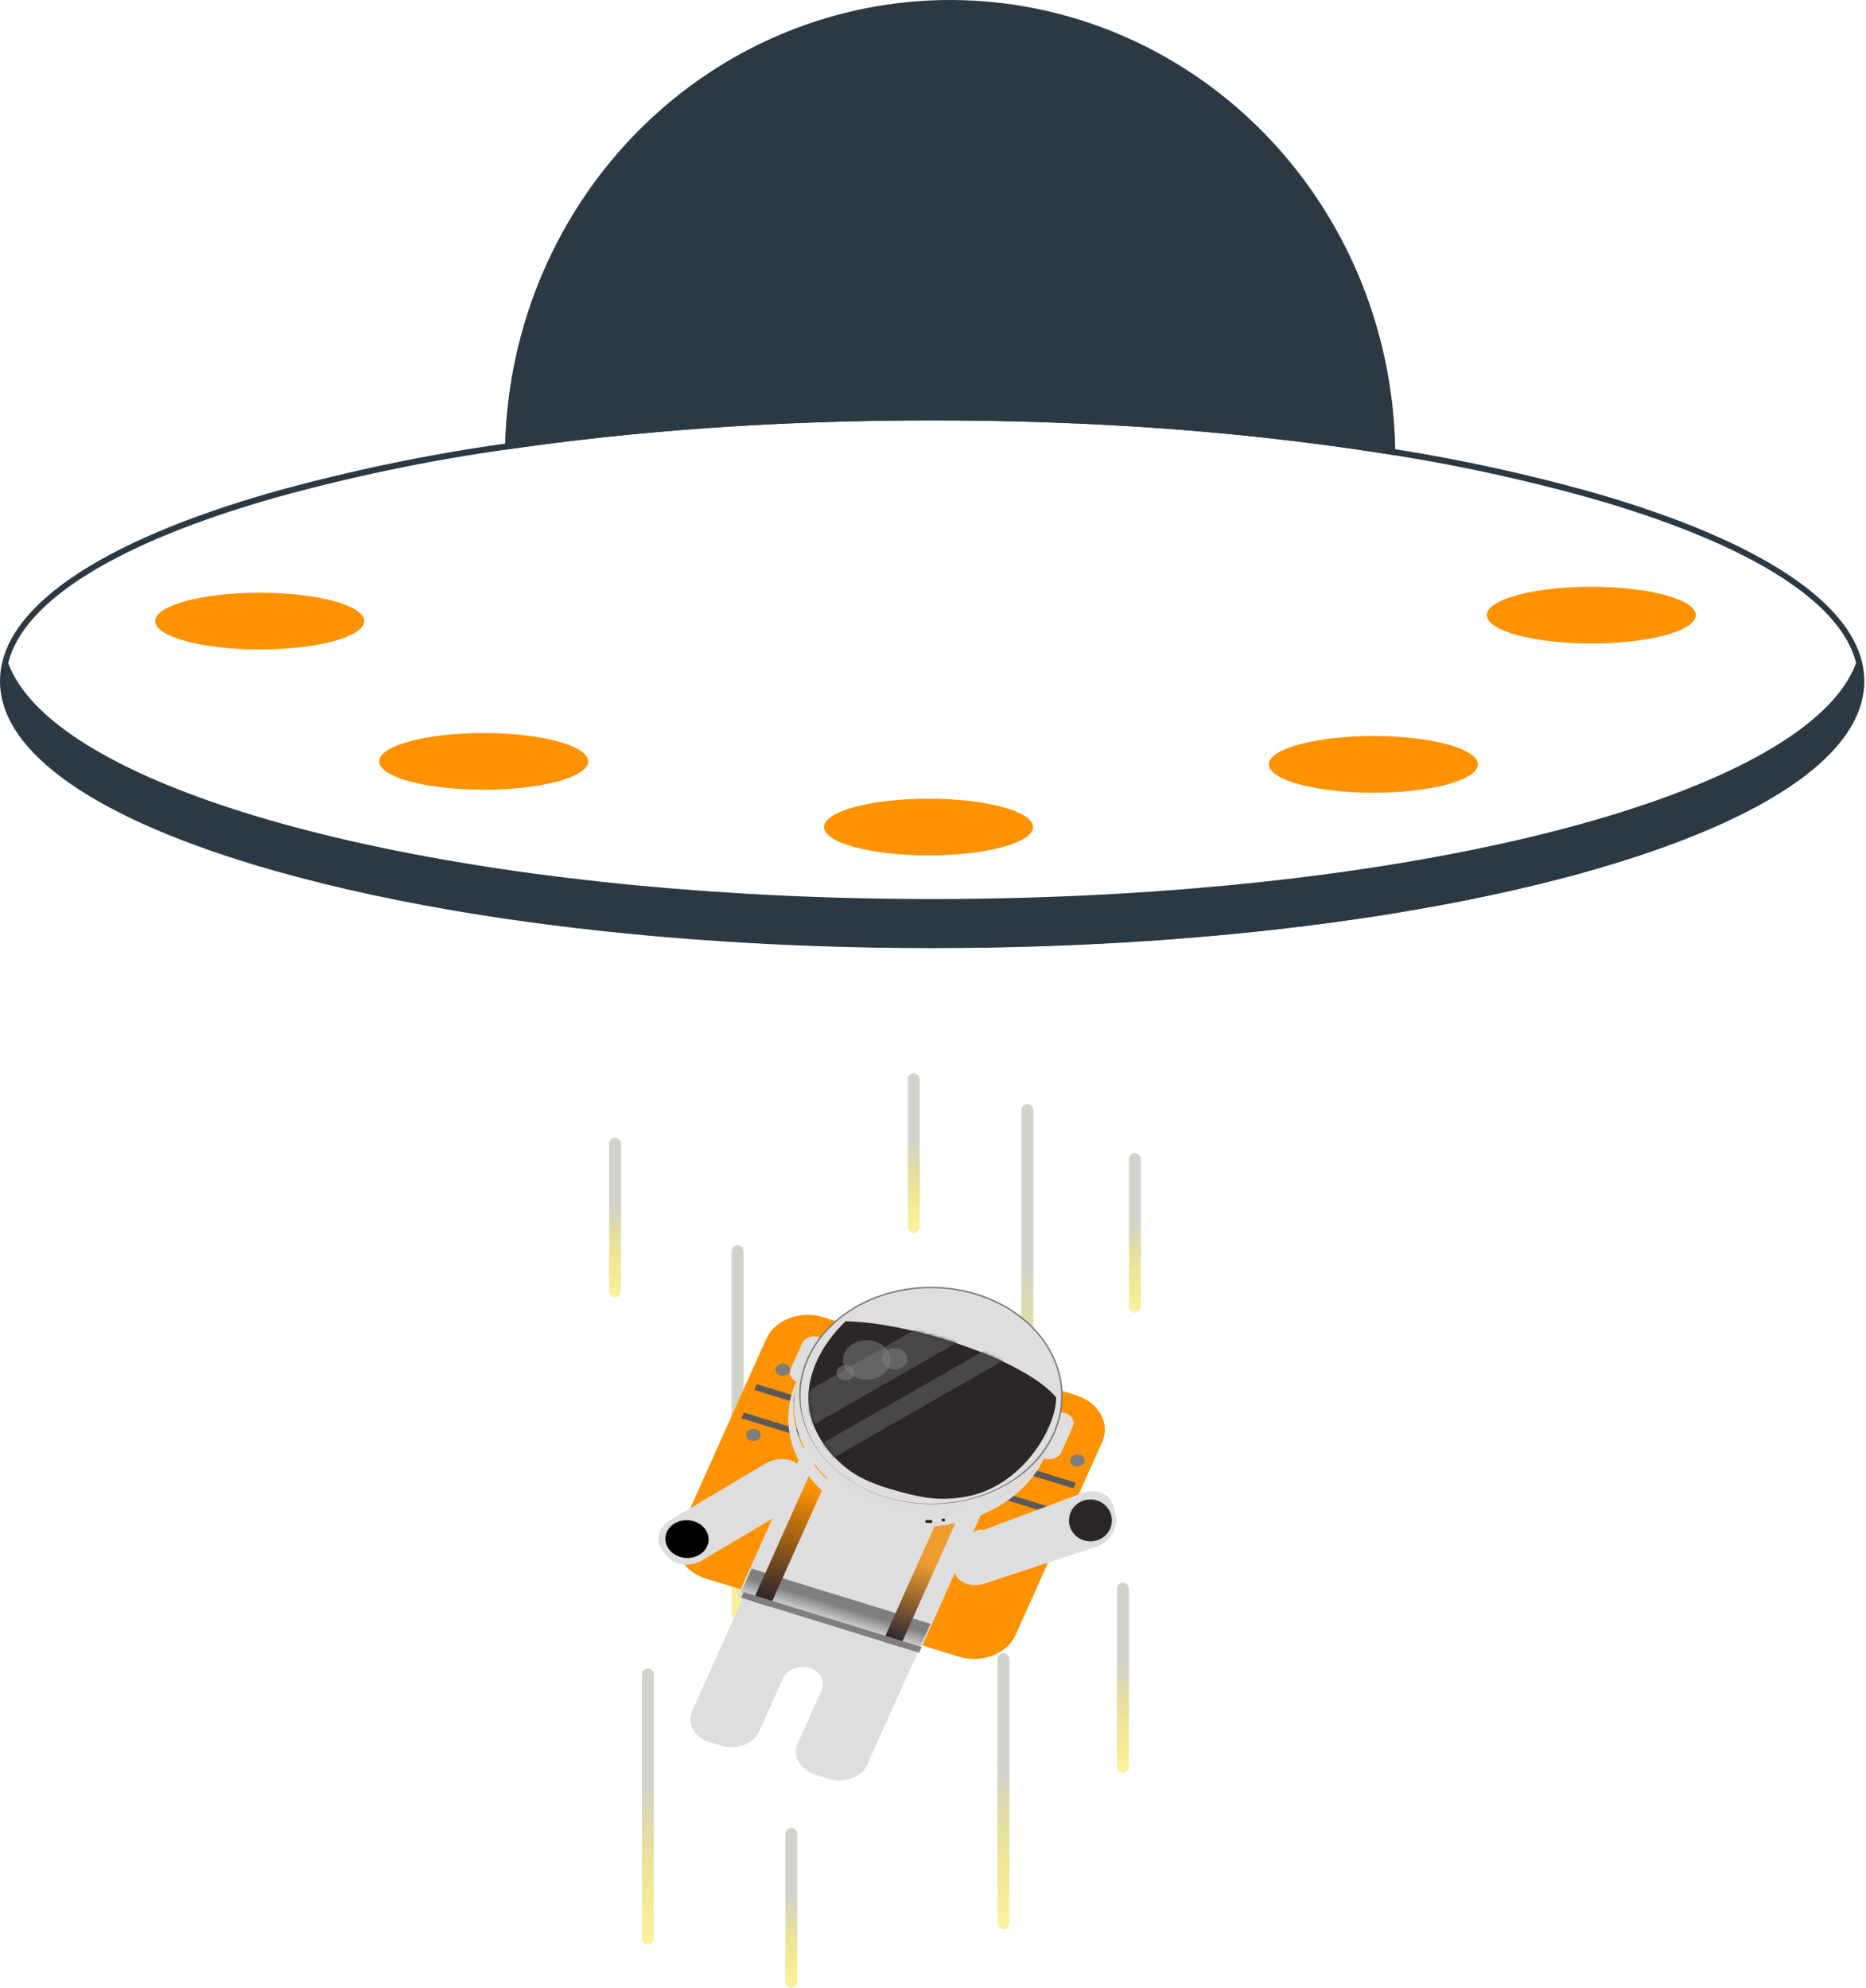 <svg width="625" height="666" viewBox="0 0 625 666" fill="none" xmlns="http://www.w3.org/2000/svg">
<path d="M344.097 495.251C343.567 495.251 343.058 495.034 342.682 494.649C342.307 494.263 342.096 493.74 342.096 493.195V371.902C342.096 371.357 342.307 370.834 342.682 370.448C343.058 370.063 343.567 369.846 344.097 369.846C344.628 369.846 345.137 370.063 345.513 370.448C345.888 370.834 346.099 371.357 346.099 371.902V493.195C346.099 493.74 345.888 494.263 345.513 494.649C345.137 495.034 344.628 495.251 344.097 495.251Z" fill="url(#paint0_linear_1_172)"/>
<path d="M336.092 646.353C335.561 646.353 335.052 646.136 334.677 645.751C334.301 645.365 334.091 644.842 334.091 644.297V555.897C334.091 555.352 334.301 554.829 334.677 554.444C335.052 554.058 335.561 553.841 336.092 553.841C336.623 553.841 337.132 554.058 337.507 554.444C337.882 554.829 338.093 555.352 338.093 555.897V644.297C338.093 644.842 337.882 645.365 337.507 645.751C337.132 646.136 336.623 646.353 336.092 646.353Z" fill="url(#paint1_linear_1_172)"/>
<path d="M376.12 593.93C375.589 593.93 375.08 593.713 374.705 593.328C374.329 592.942 374.118 592.419 374.118 591.874V532.255C374.118 531.71 374.329 531.187 374.705 530.802C375.08 530.416 375.589 530.199 376.12 530.199C376.651 530.199 377.16 530.416 377.535 530.802C377.91 531.187 378.121 531.71 378.121 532.255V591.874C378.121 592.419 377.91 592.942 377.535 593.328C377.16 593.713 376.651 593.93 376.12 593.93Z" fill="url(#paint2_linear_1_172)"/>
<path d="M380.123 439.744C379.592 439.744 379.083 439.527 378.707 439.142C378.332 438.756 378.121 438.233 378.121 437.688V388.348C378.121 387.803 378.332 387.28 378.707 386.895C379.083 386.509 379.592 386.293 380.123 386.293C380.653 386.293 381.162 386.509 381.538 386.895C381.913 387.28 382.124 387.803 382.124 388.348V437.688C382.124 438.233 381.913 438.756 381.538 439.142C381.162 439.527 380.653 439.744 380.123 439.744Z" fill="url(#paint3_linear_1_172)"/>
<path d="M206.001 434.604C205.471 434.604 204.962 434.388 204.586 434.002C204.211 433.616 204 433.094 204 432.548V383.209C204 382.664 204.211 382.141 204.586 381.755C204.961 381.37 205.471 381.153 206.001 381.153C206.532 381.153 207.041 381.37 207.417 381.755C207.792 382.141 208.003 382.664 208.003 383.209V432.548C208.003 433.094 207.792 433.616 207.417 434.002C207.041 434.388 206.532 434.604 206.001 434.604V434.604Z" fill="url(#paint4_linear_1_172)"/>
<path d="M306.071 413.018C305.54 413.018 305.031 412.801 304.656 412.416C304.281 412.03 304.07 411.508 304.07 410.962V361.623C304.07 361.078 304.28 360.555 304.656 360.169C305.031 359.784 305.54 359.567 306.071 359.567C306.602 359.567 307.111 359.784 307.486 360.169C307.862 360.555 308.072 361.078 308.072 361.623V410.962C308.072 411.508 307.862 412.03 307.486 412.416C307.111 412.801 306.602 413.018 306.071 413.018V413.018Z" fill="url(#paint5_linear_1_172)"/>
<path d="M247.03 542.534C246.499 542.534 245.99 542.318 245.615 541.932C245.239 541.547 245.029 541.024 245.029 540.479V419.186C245.029 418.64 245.239 418.117 245.615 417.732C245.99 417.346 246.499 417.13 247.03 417.13C247.561 417.13 248.07 417.346 248.445 417.732C248.82 418.117 249.031 418.64 249.031 419.186V540.479C249.031 541.024 248.82 541.547 248.445 541.932C248.07 542.318 247.561 542.534 247.03 542.534Z" fill="url(#paint6_linear_1_172)"/>
<path d="M265.042 665.883C264.512 665.883 264.003 665.667 263.627 665.281C263.252 664.895 263.041 664.373 263.041 663.827V614.488C263.041 613.943 263.252 613.42 263.627 613.034C264.003 612.649 264.512 612.432 265.042 612.432C265.573 612.432 266.082 612.649 266.458 613.034C266.833 613.42 267.044 613.943 267.044 614.488V663.827C267.044 664.373 266.833 664.895 266.458 665.281C266.082 665.667 265.573 665.883 265.042 665.883V665.883Z" fill="url(#paint7_linear_1_172)"/>
<path d="M217.009 651.492C216.478 651.492 215.969 651.276 215.594 650.89C215.219 650.505 215.008 649.982 215.008 649.437V561.037C215.008 560.492 215.218 559.969 215.594 559.583C215.969 559.197 216.478 558.981 217.009 558.981C217.54 558.981 218.049 559.197 218.424 559.583C218.8 559.969 219.01 560.492 219.01 561.037V649.437C219.01 649.982 218.8 650.505 218.424 650.89C218.049 651.276 217.54 651.492 217.009 651.492V651.492Z" fill="url(#paint8_linear_1_172)"/>
<path d="M294.063 578.511C293.532 578.511 293.023 578.294 292.647 577.909C292.272 577.523 292.061 577 292.061 576.455V455.162C292.061 454.617 292.272 454.094 292.647 453.709C293.023 453.323 293.532 453.107 294.063 453.107C294.593 453.107 295.102 453.323 295.478 453.709C295.853 454.094 296.064 454.617 296.064 455.162V576.455C296.064 577 295.853 577.523 295.478 577.909C295.102 578.294 294.593 578.511 294.063 578.511Z" fill="url(#paint9_linear_1_172)"/>
<g clip-path="url(#clip0_1_172)">
<path d="M360.413 467.424L275.692 441.26C268.04 438.897 259.527 442.129 256.679 448.478L227.708 513.058C224.86 519.407 228.754 526.47 236.406 528.833L321.127 554.997C328.779 557.36 337.292 554.129 340.14 547.779L369.111 483.199C371.959 476.85 368.065 469.787 360.413 467.424Z" fill="#FF9200"/>
<path d="M360.374 496.729L253.46 463.712L252.606 465.616L359.52 498.633L360.374 496.729Z" fill="#595959"/>
<path d="M356.103 506.248L249.19 473.231L248.336 475.135L355.249 508.151L356.103 506.248Z" fill="#595959"/>
<path d="M261.332 460.724C262.599 461.115 264.009 460.58 264.48 459.529C264.952 458.477 264.307 457.308 263.04 456.917C261.773 456.525 260.363 457.06 259.891 458.112C259.42 459.163 260.065 460.333 261.332 460.724Z" fill="#7D7D7D"/>
<path d="M359.996 491.194C361.263 491.585 362.673 491.05 363.145 489.998C363.616 488.947 362.971 487.777 361.704 487.386C360.437 486.995 359.027 487.53 358.556 488.581C358.084 489.633 358.729 490.802 359.996 491.194Z" fill="#7D7D7D"/>
<path d="M251.51 482.617C252.778 483.009 254.187 482.474 254.659 481.422C255.131 480.371 254.486 479.201 253.218 478.81C251.951 478.418 250.542 478.954 250.07 480.005C249.598 481.056 250.243 482.226 251.51 482.617Z" fill="#7D7D7D"/>
<path d="M269.953 493.68L268.332 491.62C265.843 488.458 260.533 487.85 256.471 490.262L224.595 509.193C220.533 511.605 219.257 516.125 221.746 519.287L223.367 521.347C225.856 524.51 231.166 525.118 235.228 522.705L267.104 503.775C271.166 501.362 272.442 496.843 269.953 493.68Z" fill="#DEDEDE"/>
<path d="M224.166 519.139C226.45 522.041 230.959 522.815 234.239 520.868C237.518 518.92 238.325 514.989 236.041 512.087C233.757 509.184 229.247 508.411 225.968 510.358C222.689 512.305 221.882 516.237 224.166 519.139Z" fill="url(#paint10_radial_1_172)"/>
<path d="M308.404 551.307L249.797 533.262L231.855 573.139C229.953 577.366 232.554 582.069 237.663 583.642L241.567 584.844C246.677 586.417 252.362 584.266 254.264 580.038L262.315 562.145C263.644 559.191 267.615 557.689 271.185 558.788C274.755 559.887 276.572 563.172 275.243 566.125L267.192 584.019C265.29 588.247 267.89 592.949 273 594.522L277.766 595.989C282.876 597.563 288.56 595.412 290.462 591.184L308.404 551.307Z" fill="#DEDEDE"/>
<path d="M334.737 493.695L273.866 474.897L246.964 534.865L307.835 553.663L334.737 493.695Z" fill="#DEDEDE"/>
<path d="M311.658 544.007L251.736 525.501L247.809 534.256L307.731 552.761L311.658 544.007Z" fill="url(#paint11_linear_1_172)"/>
<path d="M284.736 478.254L279 476.482L252.098 536.451L257.834 538.222L284.736 478.254Z" fill="url(#paint12_linear_1_172)"/>
<path d="M328.333 491.717L322.597 489.946L295.694 549.914L301.431 551.686L328.333 491.717Z" fill="url(#paint13_linear_1_172)"/>
<path d="M308.689 551.76L249.078 533.351L248.224 535.254L307.835 553.663L308.689 551.76Z" fill="#7F7F7F"/>
<path d="M356.79 473.412L356.79 473.412C354.573 472.727 352.106 473.663 351.28 475.503L347.437 484.07C346.612 485.91 347.74 487.957 349.958 488.642C352.176 489.327 354.643 488.39 355.468 486.55L359.311 477.983C360.137 476.143 359.008 474.096 356.79 473.412Z" fill="#DEDEDE"/>
<path d="M276.708 452.474C277.534 450.634 276.405 448.587 274.187 447.902C271.97 447.217 269.503 448.154 268.677 449.994L264.834 458.56C264.009 460.401 265.137 462.447 267.355 463.132C269.573 463.817 272.04 462.881 272.865 461.041L276.708 452.474Z" fill="#DEDEDE"/>
<path d="M352.904 480.332C344.45 499.137 319.186 508.707 296.474 501.708C273.762 494.708 262.203 473.79 270.657 454.985C279.111 436.181 304.375 426.61 327.087 433.61C349.799 440.609 361.357 461.527 352.904 480.332Z" fill="#DEDEDE" stroke="#7D7D7D" stroke-width="0.5"/>
<path fill-rule="evenodd" clip-rule="evenodd" d="M352.778 481.68C343.425 499.595 318.808 508.478 296.603 501.578C274.399 494.678 262.73 474.52 269.684 455.86C269.357 456.486 269.049 457.122 268.761 457.77C260.207 476.955 271.902 498.296 294.883 505.438C317.863 512.578 343.426 502.815 351.98 483.629C352.268 482.982 352.535 482.332 352.778 481.68Z" fill="#DDDDDD"/>
<path fill-rule="evenodd" clip-rule="evenodd" d="M350.848 485.93C341.496 503.52 316.88 512.24 294.675 505.467C272.47 498.692 260.801 478.9 267.755 460.579C267.428 461.194 267.12 461.819 266.831 462.455C258.278 481.291 269.973 502.245 292.954 509.255C315.934 516.267 341.498 506.68 350.052 487.844C350.34 487.208 350.606 486.57 350.848 485.93Z" fill="#DEDEDE"/>
<path d="M353.74 468.132C343.553 455.783 305.36 442.957 283.185 442.645C270.192 455.456 265.991 471.799 277.482 485.888C283.862 493.711 290.567 496.83 301.424 499.755C309.456 501.918 314.659 502.815 322.954 501.495C342.43 498.397 353.914 477.943 353.74 468.132Z" fill="#2C2727"/>
<path d="M311.737 509.198L310.513 509.191C310.175 509.189 309.899 509.415 309.897 509.695C309.894 509.976 310.166 510.205 310.504 510.207L311.728 510.214C312.066 510.216 312.342 509.99 312.345 509.71C312.347 509.429 312.075 509.2 311.737 509.198Z" fill="#2C2727"/>
<path d="M315.957 508.704L315.956 508.704C315.618 508.702 315.342 508.928 315.34 509.208L315.34 509.208C315.338 509.489 315.61 509.718 315.948 509.72L315.948 509.72C316.286 509.722 316.562 509.496 316.564 509.216L316.564 509.216C316.567 508.935 316.295 508.706 315.957 508.704Z" fill="#2C2727"/>
<path d="M319.485 526.051L321.606 521.383C323.105 517.33 325.327 511.533 329.504 512.541L362.764 500.086C367.477 498.535 372.084 500.731 373.055 504.99L373.687 507.766C374.658 512.025 371.624 516.735 366.911 518.286L329.928 530.455C325.215 532.005 320.456 530.31 319.485 526.051Z" fill="#DEDEDE"/>
<path d="M365.85 502.371C369.802 502.71 372.727 506.115 372.383 509.976C372.039 513.838 368.557 516.692 364.604 516.353C360.652 516.013 357.727 512.608 358.071 508.747C358.415 504.886 361.898 502.031 365.85 502.371Z" fill="#2C2727"/>
<mask id="mask0_1_172" style="mask-type:alpha" maskUnits="userSpaceOnUse" x="271" y="442" width="83" height="61">
<path d="M353.616 468.096C343.479 455.754 305.473 442.933 283.407 442.621C270.478 455.427 266.297 471.762 277.732 485.844C284.081 493.664 290.752 496.781 301.557 499.705C309.549 501.867 314.726 502.763 322.981 501.444C342.361 498.347 353.788 477.903 353.616 468.096Z" fill="black"/>
</mask>
<g mask="url(#mask0_1_172)">
<path d="M323.286 448.195L316.338 439.833L260.495 471.777L267.443 480.139L323.286 448.195Z" fill="#484848"/>
<path d="M336.306 455.651L332.386 450.933L273.516 484.609L277.436 489.327L336.306 455.651Z" fill="#484848"/>
<path d="M287.553 461.784C291.672 463.055 296.253 461.316 297.786 457.899C299.319 454.482 297.223 450.681 293.104 449.409C288.986 448.137 284.404 449.876 282.871 453.293C281.339 456.71 283.435 460.512 287.553 461.784Z" fill="#828282" fill-opacity="0.5"/>
<path d="M298.146 458.552C300.364 459.237 302.831 458.301 303.656 456.461C304.482 454.621 303.353 452.574 301.135 451.889C298.918 451.204 296.451 452.141 295.625 453.981C294.8 455.821 295.928 457.868 298.146 458.552Z" fill="#828282" fill-opacity="0.5"/>
<path d="M282.111 462.27C283.695 462.759 285.457 462.09 286.046 460.776C286.636 459.462 285.83 458 284.246 457.511C282.662 457.021 280.9 457.69 280.31 459.005C279.72 460.319 280.526 461.781 282.111 462.27Z" fill="#828282" fill-opacity="0.5"/>
</g>
</g>
<path d="M467.325 152.551C420.673 144.904 367.546 140.823 312.217 140.823C261.582 140.823 212.798 144.236 169.138 150.67C169.148 149.982 169.158 149.293 169.188 148.604C170.345 108.629 186.679 70.704 214.699 42.935C242.719 15.167 280.202 -0.241 319.136 0.003C358.07 0.247 395.366 16.125 423.054 44.243C450.741 72.361 466.623 110.488 467.305 150.475C467.316 151.174 467.325 151.863 467.325 152.551Z" fill="#2B3945"/>
<path d="M532.551 164.701C511.076 158.721 489.294 153.972 467.305 150.475C431.266 144.739 394.933 141.152 358.49 139.733C343.309 139.096 327.848 138.767 312.217 138.767C299.829 138.767 287.54 138.973 275.422 139.384C239.873 140.463 204.409 143.541 169.188 148.604C143.115 152.292 117.296 157.668 91.884 164.701C32.633 181.528 0 204.08 0 228.195C0 252.31 32.633 274.862 91.884 291.689C133.553 303.53 184.929 311.599 240.908 315.3C264.014 316.842 287.901 317.623 312.217 317.623C336.614 317.623 360.581 316.832 383.757 315.29C434.702 311.908 481.835 304.908 521.283 294.732C521.493 294.67 521.693 294.618 521.903 294.567C524.565 293.889 527.187 293.179 529.779 292.47C530.709 292.203 531.63 291.946 532.551 291.689C532.603 291.667 532.656 291.65 532.711 291.638C533.592 291.391 534.462 291.134 535.333 290.887C537.074 290.373 538.795 289.87 540.486 289.345C540.566 289.325 540.636 289.304 540.707 289.284C542.177 288.831 543.619 288.379 545.049 287.927C546.22 287.546 547.381 287.176 548.532 286.796C549.373 286.519 550.203 286.241 551.024 285.963C551.624 285.758 552.215 285.563 552.795 285.357C553.586 285.09 554.376 284.812 555.157 284.535C555.487 284.422 555.817 284.309 556.137 284.185C556.888 283.928 557.618 283.661 558.349 283.394C559.139 283.106 559.93 282.808 560.71 282.52C561.361 282.284 562.011 282.037 562.651 281.79C563.192 281.574 563.723 281.369 564.263 281.163C565.734 280.598 567.175 280.012 568.596 279.436C569.307 279.138 570.017 278.85 570.717 278.552C571.408 278.264 572.108 277.966 572.789 277.668C573.909 277.185 575.01 276.702 576.091 276.219C576.611 275.972 577.142 275.736 577.652 275.51C578.043 275.325 578.423 275.15 578.813 274.965C579.093 274.842 579.374 274.708 579.644 274.574C580.654 274.101 581.655 273.618 582.636 273.135C586.398 271.285 589.911 269.394 593.173 267.461C613.637 255.424 624.435 242.072 624.435 228.195C624.435 204.08 591.802 181.528 532.551 164.701ZM532.011 289.715C490.292 301.567 438.776 309.636 382.646 313.306C359.82 314.796 336.224 315.567 312.217 315.567C288.291 315.567 264.774 314.807 242.019 313.316C185.799 309.657 134.203 301.588 92.424 289.715C34.114 273.145 2.001 251.302 2.001 228.195C2.005 226.153 2.253 224.12 2.742 222.141C7.845 201.295 39.237 181.785 92.424 166.675C117.644 159.697 143.266 154.351 169.138 150.67C204.571 145.578 240.249 142.49 276.012 141.419C287.941 141.018 300.009 140.82 312.217 140.823C327.638 140.823 342.889 141.142 357.879 141.758C394.535 143.164 431.079 146.768 467.325 152.551C489.124 156.033 510.718 160.748 532.011 166.675C585.188 181.785 616.569 201.285 621.683 222.12C622.179 224.105 622.432 226.146 622.433 228.195C622.433 251.302 590.321 273.145 532.011 289.715V289.715Z" fill="#2B3945"/>
<ellipse cx="460" cy="256.067" rx="35" ry="9.5" fill="#FF9200"/>
<path d="M568 206.067C568 211.314 552.33 215.567 533 215.567C513.67 215.567 498 211.314 498 206.067C498 200.82 513.67 196.567 533 196.567C552.33 196.567 568 200.82 568 206.067Z" fill="#FF9200"/>
<ellipse cx="311" cy="277.067" rx="35" ry="9.5" fill="#FF9200"/>
<ellipse cx="162" cy="255.067" rx="35" ry="9.5" fill="#FF9200"/>
<ellipse cx="87" cy="208.067" rx="35" ry="9.5" fill="#FF9200"/>
<path d="M623.864 229.131C623.864 242.863 612.847 255.856 593.173 267.461C589.901 269.394 586.378 271.285 582.636 273.135C581.655 273.618 580.654 274.101 579.644 274.574C579.374 274.708 579.093 274.842 578.813 274.965C578.423 275.15 578.043 275.325 577.652 275.51C577.142 275.736 576.611 275.972 576.091 276.219C575.01 276.702 573.909 277.185 572.789 277.668C572.108 277.966 571.408 278.264 570.717 278.552C570.017 278.85 569.306 279.138 568.596 279.436C567.175 280.012 565.734 280.598 564.263 281.163C563.723 281.369 563.192 281.574 562.651 281.79C562.011 282.037 561.361 282.284 560.71 282.52C559.93 282.808 559.139 283.106 558.349 283.394C557.618 283.661 556.888 283.928 556.137 284.185C555.817 284.309 555.487 284.422 555.156 284.535C554.376 284.812 553.586 285.09 552.795 285.357C552.214 285.563 551.624 285.758 551.024 285.963C550.203 286.241 549.372 286.518 548.532 286.796C547.381 287.176 546.22 287.546 545.049 287.927C543.619 288.379 542.177 288.831 540.706 289.284C540.636 289.304 540.566 289.325 540.486 289.345C538.795 289.869 537.074 290.373 535.333 290.887C534.462 291.134 533.592 291.391 532.711 291.637C532.656 291.65 532.603 291.667 532.551 291.689C531.63 291.946 530.709 292.203 529.779 292.47C527.197 293.169 524.565 293.878 521.903 294.567C521.693 294.618 521.493 294.67 521.283 294.731C482.906 304.579 435.823 311.754 383.717 315.218C360.891 316.729 337.095 317.53 312.648 317.53C287.981 317.53 263.984 316.718 240.978 315.177C103.642 305.977 1.431 270.946 1.431 229.13C1.442 226.586 1.819 224.057 2.552 221.627C2.612 221.801 2.672 221.966 2.742 222.141C17.022 260.667 118.363 291.802 249.854 299.398C269.998 300.57 290.863 301.176 312.217 301.176C333.662 301.176 354.607 300.56 374.831 299.388C506.212 291.761 607.453 260.615 621.683 222.12C621.923 221.503 622.133 220.887 622.313 220.27C623.328 223.108 623.853 226.107 623.864 229.131V229.131Z" fill="#2B3945"/>
<defs>
<linearGradient id="paint0_linear_1_172" x1="344.097" y1="369.846" x2="344.097" y2="495.251" gradientUnits="userSpaceOnUse">
<stop offset="0.427" stop-color="#D2D2CC"/>
<stop offset="1" stop-color="#F4DD0B" stop-opacity="0.38"/>
</linearGradient>
<linearGradient id="paint1_linear_1_172" x1="336.092" y1="553.841" x2="336.092" y2="646.353" gradientUnits="userSpaceOnUse">
<stop offset="0.427" stop-color="#D2D2CC"/>
<stop offset="1" stop-color="#F4DD0B" stop-opacity="0.38"/>
</linearGradient>
<linearGradient id="paint2_linear_1_172" x1="376.12" y1="530.199" x2="376.12" y2="593.93" gradientUnits="userSpaceOnUse">
<stop offset="0.427" stop-color="#D2D2CC"/>
<stop offset="1" stop-color="#F4DD0B" stop-opacity="0.38"/>
</linearGradient>
<linearGradient id="paint3_linear_1_172" x1="380.123" y1="386.293" x2="380.123" y2="439.744" gradientUnits="userSpaceOnUse">
<stop offset="0.427" stop-color="#D2D2CC"/>
<stop offset="1" stop-color="#F4DD0B" stop-opacity="0.38"/>
</linearGradient>
<linearGradient id="paint4_linear_1_172" x1="206.001" y1="381.153" x2="206.001" y2="434.604" gradientUnits="userSpaceOnUse">
<stop offset="0.427" stop-color="#D2D2CC"/>
<stop offset="1" stop-color="#F4DD0B" stop-opacity="0.38"/>
</linearGradient>
<linearGradient id="paint5_linear_1_172" x1="306.071" y1="359.567" x2="306.071" y2="413.018" gradientUnits="userSpaceOnUse">
<stop offset="0.427" stop-color="#D2D2CC"/>
<stop offset="1" stop-color="#F4DD0B" stop-opacity="0.38"/>
</linearGradient>
<linearGradient id="paint6_linear_1_172" x1="247.03" y1="417.13" x2="247.03" y2="542.534" gradientUnits="userSpaceOnUse">
<stop offset="0.427" stop-color="#D2D2CC"/>
<stop offset="1" stop-color="#F4DD0B" stop-opacity="0.38"/>
</linearGradient>
<linearGradient id="paint7_linear_1_172" x1="265.042" y1="612.432" x2="265.042" y2="665.883" gradientUnits="userSpaceOnUse">
<stop offset="0.427" stop-color="#D2D2CC"/>
<stop offset="1" stop-color="#F4DD0B" stop-opacity="0.38"/>
</linearGradient>
<linearGradient id="paint8_linear_1_172" x1="217.009" y1="558.981" x2="217.009" y2="651.492" gradientUnits="userSpaceOnUse">
<stop offset="0.427" stop-color="#D2D2CC"/>
<stop offset="1" stop-color="#F4DD0B" stop-opacity="0.38"/>
</linearGradient>
<linearGradient id="paint9_linear_1_172" x1="294.063" y1="453.107" x2="294.063" y2="578.511" gradientUnits="userSpaceOnUse">
<stop offset="0.427" stop-color="#D2D2CC"/>
<stop offset="1" stop-color="#F4DD0B" stop-opacity="0.38"/>
</linearGradient>
<radialGradient id="paint10_radial_1_172" cx="0" cy="0" r="1" gradientUnits="userSpaceOnUse" gradientTransform="translate(227.885 526.42) rotate(-103.229) scale(3.743 4.198)">
<stop stop-opacity="0.97"/>
<stop offset="0.078" stop-color="#7F7F7F"/>
<stop offset="0.521" stop-color="#4C4C4C" stop-opacity="0.988"/>
<stop offset="1"/>
</radialGradient>
<linearGradient id="paint11_linear_1_172" x1="281.697" y1="534.754" x2="278.887" y2="543.853" gradientUnits="userSpaceOnUse">
<stop offset="0.339" stop-color="#7F7F7F"/>
<stop offset="1" stop-color="#7F7F7F" stop-opacity="0"/>
</linearGradient>
<linearGradient id="paint12_linear_1_172" x1="281.868" y1="477.368" x2="262.619" y2="539.7" gradientUnits="userSpaceOnUse">
<stop offset="0.354" stop-color="#FF9200"/>
<stop offset="1" stop-color="#232030"/>
</linearGradient>
<linearGradient id="paint13_linear_1_172" x1="325.465" y1="490.831" x2="306.215" y2="553.163" gradientUnits="userSpaceOnUse">
<stop offset="0.557" stop-color="#EE9C2F"/>
<stop offset="1" stop-color="#232030"/>
</linearGradient>
<clipPath id="clip0_1_172">
<rect width="191" height="202" fill="white" transform="translate(183 403)"/>
</clipPath>
</defs>
</svg>
